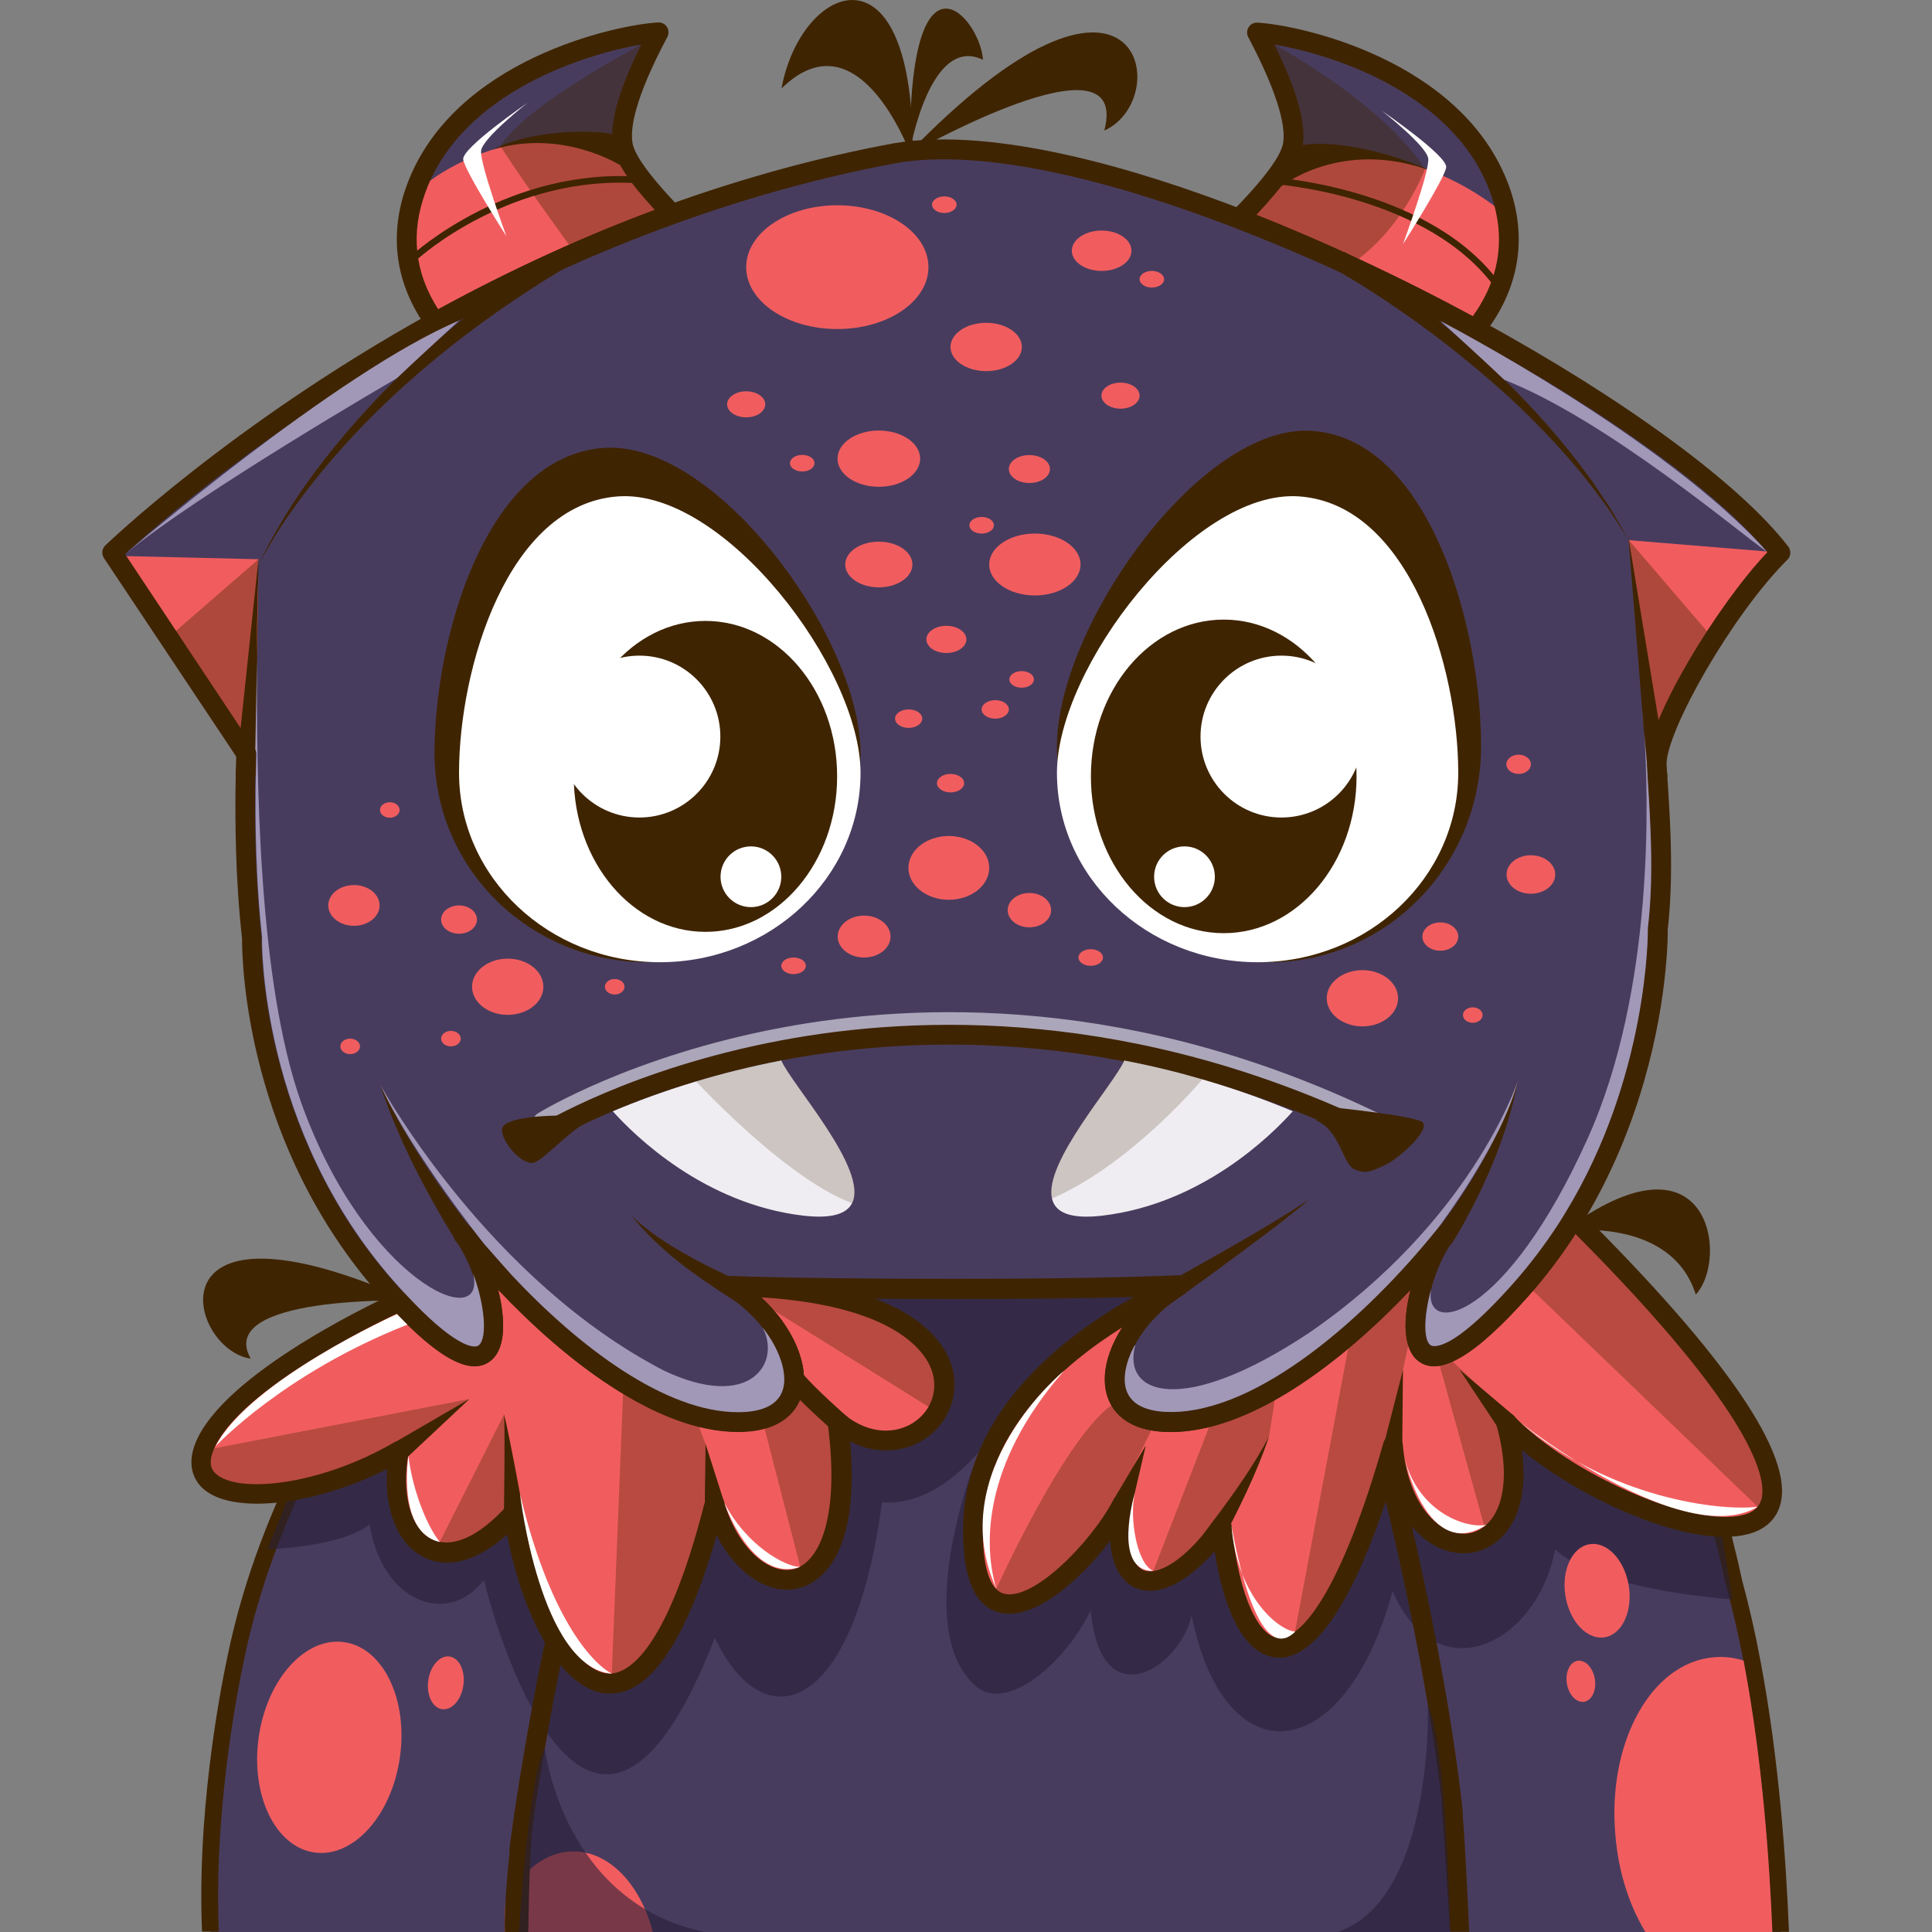 <?xml version="1.0" encoding="utf-8"?>
<!-- Generator: Adobe Illustrator 26.1.0, SVG Export Plug-In . SVG Version: 6.00 Build 0)  -->
<svg version="1.1" id="Слой_1" xmlns="http://www.w3.org/2000/svg" xmlns:xlink="http://www.w3.org/1999/xlink" x="0px" y="0px"
	 viewBox="0 0 1024 1024" style="enable-background:new 0 0 1024 1024;" xml:space="preserve">
<rect x="0" y="0" width="1024" height="1024" fill="#808080" stroke="none"/>
<style type="text/css">
	.st0{fill:#483C5E;}
	.st1{fill:#F15D5F;}
	.st2{fill:#3F2401;}
	.st3{fill:#FFFFFF;}
	.st4{fill:#ABA6BA;}
	.st5{opacity:0.59;fill:#272038;}
	.st6{fill:#360038;}
	.st7{fill:#F0EDF2;}
	.st8{opacity:0.2;fill:#3F2401;}
	.st9{opacity:0.32;fill:#3F2401;}
	.st10{fill:#A198B7;}
	.st11{opacity:0.37;fill:#3F2401;}
</style>
<g>
	<g>
		<path class="st0" d="M880.5,458.9c0,11.2-0.5,22.5-1.8,33.6c0,0,1.1,78.4-44.6,153.2c-1.3,2.2-2.7,4.3-4.1,6.5
			c-6.9,10.6-14.7,21-23.6,31.1c-73.7,83.3-60.7-1.8-40.3-28.8c-8.7,10.8-18.3,21.6-28.4,31.9c-36.5,37.2-80.2,67.4-117.2,67.4
			c-21.8,0-30.4-10.6-29.7-24.2c0.9-15.8,14.1-35.6,33.6-47.6c0.1,0,0.1,0,0.1,0c0.2-0.1,0.5-0.3,0.7-0.5c-0.1,0-0.2,0-0.3,0
			c-29.4,1.3-74.6,1.9-120.2,1.9c-39.7,0-79.7-0.4-109.4-1.2c-0.1,0-0.2,0-0.3,0c-2.7-0.1-5.3-0.1-7.8-0.2
			c36.3,22.5,51.2,71.9,4,71.9c-47.2,0-105.2-49.1-145.5-99.3c19.8,26.2,32.7,107.2-34.1,35.7c-2-2.1-4.1-4.4-6.2-6.9
			C131.7,600,133.6,497.1,133.6,497c-5.3-47.8-3-97.5-3-97.5l-71-106.6c0,0,64.5-63,171.1-122c37.1-20.6,79.3-40.6,125.7-57.4
			c37.1-13.4,76.8-24.7,118.6-32.4c45.3-7.5,112.1,8,181.7,34.8c42.2,16.2,85.4,36.6,125.5,58.5c73.3,40,135.8,85,161.6,118.5
			c-28.7,28.7-65.6,91.5-65.6,112.1C879.2,422.5,880.5,440.7,880.5,458.9z"/>
		<polygon class="st1" points="60.7,294.6 137,296.4 130.6,399.5 		"/>
		<path class="st1" d="M356.3,113.5c-46.4,16.8-88.6,36.8-125.7,57.4c-12.1-16.8-20.5-39.9-10.9-68.4c0,0,0,0,0,0
			c0.3-0.9,0.6-1.8,0.9-2.7c23.9-64.5,110.3-81.6,128.4-82.6c-11.5,21.7-20.7,43.7-19.3,57.9c0.1,0.7,0.2,1.4,0.3,2.1
			C332,87,345.2,102.1,356.3,113.5z"/>
		<path class="st1" d="M782.1,174.4c-40-21.9-83.2-42.2-125.5-58.5c9.3-9.5,21.1-22.2,26.2-32.3c0,0,0,0,0,0c1.2-2.3,2-4.5,2.3-6.4
			c2.7-13.9-6.9-37.2-18.9-59.9c18.1,1,104.5,18.1,128.4,82.6c1.9,5,3.2,9.9,4,14.6l0,0C803,139.4,793.7,159.7,782.1,174.4z"/>
		<path class="st1" d="M943.7,292.9l-80.4-6.6l14.2,116.1C877.5,402.4,899.1,332.7,943.7,292.9z"/>
		<path class="st0" d="M798.7,114.4c-54.6-45.6-114.3-31.2-115.8-30.8c1.2-2.3,2-4.5,2.3-6.4c2.7-13.9-6.9-37.2-18.9-59.9
			c18.1,1,104.5,18.1,128.4,82.6C796.5,104.8,797.9,109.7,798.7,114.4z"/>
		<path class="st0" d="M329.8,75.1c-0.9,0.3-1.9,0.6-2.8,0.8c-67.4-12.6-106.3,25.6-107.3,26.6c0.3-0.9,0.6-1.8,0.9-2.7
			c23.9-64.5,110.3-81.6,128.4-82.6C337.6,38.9,328.4,61,329.8,75.1z"/>
		<path class="st2" d="M230.6,176.1c-1.6,0-3.2-0.8-4.3-2.2c-16.8-23.3-20.4-49.5-10.6-76c24.7-66.6,111.2-84.8,133.1-86
			c1.9-0.1,3.7,0.8,4.7,2.4c1,1.6,1.1,3.6,0.2,5.3c-17.8,33.5-19.8,49.2-18.4,56.5c0.9,4.6,5.9,14.1,24.8,33.7
			c1.2,1.3,1.7,3.1,1.3,4.8c-0.4,1.7-1.7,3.1-3.3,3.7c-41.9,15.2-84,34.3-125,57C232.3,175.9,231.4,176.1,230.6,176.1z M339.9,23.6
			c-28.6,4.8-94.6,24.7-114.3,78c-8.1,21.9-5.9,42.8,6.7,62.4c37.7-20.6,76.2-38.3,114.8-52.7c-13.5-14.6-20.6-25.3-22.1-33.2
			C322.7,66.3,327.6,48.4,339.9,23.6z"/>
		<path class="st2" d="M782.1,179.6c-0.9,0-1.7-0.2-2.5-0.6c-41.1-22.4-84.2-42.6-124.8-58.2c-1.6-0.6-2.9-2.1-3.2-3.8
			c-0.4-1.7,0.1-3.5,1.4-4.8C673.7,91.1,679.1,81,680,76.2c1.4-7.3-0.7-23-18.4-56.5c-0.9-1.7-0.8-3.7,0.2-5.3
			c1-1.6,2.8-2.5,4.7-2.4c21.8,1.2,108.3,19.4,133.1,86c10.3,27.9,5.7,55.4-13.4,79.6C785.2,178.9,783.7,179.6,782.1,179.6z
			 M665.9,113.9c37.5,14.8,76.9,33.3,114.7,53.7c14.7-20.5,17.7-42.7,9.1-66C770,48.3,704,28.4,675.4,23.6
			c12.3,24.8,17.2,42.7,14.9,54.5C688.8,86.5,680.9,97.9,665.9,113.9z"/>
		<path class="st2" d="M456.1,399.2c0,61.2-50.6,110.8-112.9,110.8s-112.9-49.6-112.9-110.8s27.3-157.1,89.5-161.8
			C379.4,233,456.1,338,456.1,399.2z"/>
		<path class="st3" d="M456.1,409.6c0,55.4-47.6,100.4-106.4,100.4S243.3,465,243.3,409.6s25.7-142.3,84.3-146.5
			C383.8,259.1,456.1,354.2,456.1,409.6z"/>
		<path class="st4" d="M732.9,596.8c-0.9,1.9-2.8,3-4.7,3c-0.8,0-1.5-0.2-2.3-0.5c-126.5-60.9-238-57.7-309.3-44.4
			c-0.9,0.2-1.7,0.3-2.6,0.5c-37.5,7.3-68,17.9-89.3,26.9c-21.7,9.2-33.8,16.6-34.1,16.7c-2.5,1.5-5.7,0.8-7.2-1.7
			c-1.5-2.5-0.8-5.7,1.7-7.2c2-1.2,49.9-30.5,129-45.4c72.9-13.7,187-17.1,316.2,45.2C733.1,591,734.2,594.2,732.9,596.8z"/>
		<path class="st2" d="M732.9,603.5c-0.9,1.9-2.8,3-4.7,3c-0.8,0-1.5-0.2-2.3-0.5c-126.5-60.9-238-57.7-309.3-44.4
			c-0.9,0.2-1.7,0.3-2.6,0.5c-37.5,7.3-68,17.9-89.3,26.9c-21.7,9.2-33.8,16.6-34.1,16.7c-2.5,1.5-5.7,0.8-7.2-1.7
			c-1.5-2.5-0.8-5.7,1.7-7.2c2-1.2,49.9-30.5,129-45.4c72.9-13.7,187-17.1,316.2,45.2C733.1,597.8,734.2,600.9,732.9,603.5z"/>
		<path class="st0" d="M943.8,1024c-1.5-38.4-5.4-91.6-14.9-142.1c-2.8-14.6-6-29.1-9.8-42.8c-11.3-53.2-35.9-131-89.1-186.9
			c-6.9,10.6-14.7,21-23.6,31.1c-73.7,83.3-60.7-1.8-40.3-28.8c-40.3,50.1-98.3,99.3-145.5,99.3c-47.2,0-32.3-49.4,4-71.9
			c0.2-0.1,0.5-0.3,0.7-0.5c-29.4,1.3-74.8,1.9-120.5,1.9c-43.5,0-87.2-0.5-117.5-1.4c36.3,22.5,51.2,71.9,4,71.9
			c-47.2,0-105.2-49.2-145.5-99.3c19.8,26.2,32.7,107.1-34.1,35.6c-17.5,27.4-68.3,99.3-86.6,188.6c0,0-13.9,60.6-13.9,126.4
			c0,6.3,0.2,12.6,0.5,19H943.8z"/>
		<path class="st2" d="M116,1024c-0.3-6.2-0.4-12.5-0.4-19c0-64.4,13.7-124.8,13.8-125.5c16.5-80.4,59.7-146.7,80.5-178.6
			c0.8-1.3,1.7-2.5,2.4-3.7c22.7,23.4,38.4,31,47.7,23.1c8-6.8,7.2-23.6,2.6-39.6c37.8,40.7,86.6,77.4,128.6,77.4
			c24,0,31.1-12,33.1-19.2c4.5-15.7-5.4-36.8-23.1-52.3c28.6,0.7,66.1,1,103.6,1c42.6,0,79.5-0.5,106.2-1.3
			c-18,15.5-28,36.9-23.5,52.6c2,7.2,9,19.2,33.1,19.2c41.9,0,90.8-36.7,128.6-77.4c-4.6,16.1-5.5,33,2.7,39.7
			c10.7,8.8,29.6-2.5,57.8-34.3c7.4-8.4,14.4-17.4,20.8-26.9c49.3,54.2,72.9,127.8,84.2,180.6l0.1,0.3c3.3,12.2,6.5,25.6,9.2,39.9
			c0.2,0.9,0.4,1.7,0.5,2.6c9.5,50.6,13.3,104,14.8,141.3h8.9c-1.5-37.6-5.3-91.7-15-143c-2.9-15.5-6.2-30-9.8-43.1
			c-11.8-55.3-36.9-132.9-90.2-188.9l-3.9-4.1l-3.1,4.7c-7,10.8-14.8,21.1-23.2,30.5c-35.2,39.8-44.6,34.1-45.5,33.3
			c-7.4-6.1-0.1-40.4,12.1-56.5l-7-5.5c-38,47.2-95.2,97.6-142.1,97.6c-9.6,0-21.6-2.2-24.6-12.8c-4.1-14.7,10-38,30.8-50.9
			c0.2-0.1,0.5-0.3,0.9-0.5l13.9-8.9l-16.5,0.8c-26.8,1.2-69.5,1.9-120.3,1.9c-43.9,0-87.8-0.5-117.4-1.4l-16.5-0.5l14.1,8.7
			c20.9,12.9,35.1,36.3,30.9,50.9c-3,10.6-15,12.8-24.6,12.8c-46.9,0-104.1-50.4-142-97.6l-7,5.5c12.1,16,19.5,50.3,12.1,56.5
			c-3.8,3.2-16.4-1.8-39.4-26.5l-3.9-4.2l-3.1,4.8c-1.6,2.5-3.4,5.3-5.5,8.4c-21.1,32.3-64.9,99.6-81.7,181.5
			c-0.1,0.6-14,61.9-14,127.4c0,6.4,0.1,12.8,0.4,19H116z"/>
		<path class="st5" d="M141.7,821.1c0,0,38.5-0.8,54.2-13.1c6.3,40.6,41,54.7,60.6,29.5c12.4,50.2,61.8,186,122.4,30.6
			c25.6,54.4,73.4,41.8,88.6-71.9c30.4,3,55-31.2,55-31.2s54.4-64.4,97.9-80.3c-31.2-3.6-142-8.2-179.5-2.8
			c45.4,18.5,66.2,32.3,55.8,66.5c-8.2,30.6-52.7,5.2-52.7,5.2s11,67.8-18.3,82.8c-28.5,14.3-47-39.2-47-39.2s-19.5,87.7-54.6,93.8
			c-30.2,7.2-51.9-83.6-51.9-88.8c-14.7,19.4-42.3,25.7-58,7.7c-8.4-14-3.3-36.6-3.3-36.6l-57.2,18.3L141.7,821.1z"/>
		<path class="st5" d="M515.7,777.8c0,0-31.7,83.6,0,114.5c17.3,18,50.3-12.8,62.4-38.9c5,56.9,46.5,31.8,53.5,3
			c17.4,86.4,81.1,80.7,106.5-13.1c23.2,54.1,76.4,28.9,86.2-22.2c22.4,22.2,94,26.6,94,26.6l-6.2-37.8c0,0-53.4-2.9-109.7-56.3
			c3.8,41.4-9.8,112.2-65.6,29.8c-18.5,53.4-66.9,158.8-89.3,25.7c-20.7,28.2-56.9,47.1-54.2-5.9c-32,41-57.9,66-76.3,25.1
			C510.5,808.2,515.7,777.8,515.7,777.8z"/>
		<ellipse class="st2" cx="373.9" cy="411.5" rx="69.8" ry="82.4"/>
		<path class="st2" d="M560.2,395.5c0,63.2,50.3,114.5,112.4,114.5S785,458.7,785,395.5s-27.2-162.3-89.1-167.1
			C636.5,223.8,560.2,332.3,560.2,395.5z"/>
		<path class="st3" d="M560.2,409.6c0,55.4,47.6,100.4,106.4,100.4S772.9,465,772.9,409.6s-25.7-142.3-84.3-146.5
			C632.4,259.1,560.2,354.2,560.2,409.6z"/>
		<ellipse class="st2" cx="648.6" cy="411.5" rx="70.4" ry="83.1"/>
		<path class="st1" d="M444,753.7c14.1,107.1-49.2,99.8-65.3,43.5c-42.2,166.7-96.4,78.3-106.4,5c-38.2,42.2-69.3,14.1-60.6-33.1
			c-53.6,31.1-120.1,31.1-102-5c18.1-36.1,102-74,102-74c66.8,71.5,53.9-9.5,34.1-35.7c40.3,50.1,98.3,99.3,145.5,99.3
			c47.2,0,32.3-49.4-4-71.9c2.5,0.1,5.1,0.1,7.8,0.2c0.1,0,0.2,0,0.3,0C558.5,688.4,496.3,796.5,444,753.7z"/>
		<path class="st6" d="M395.1,682c-2.7-0.1-5.3-0.1-7.8-0.2C389.9,681.9,392.5,681.9,395.1,682z"/>
		<path class="st1" d="M798.2,753.7c22.7,79.8-53.6,87.3-59.9,12.3c-41.8,146.6-82.6,124.9-90.8,43.2
			c-30.9,42.7-60.8,37.2-52.7-11.8c-17.3,32.7-80.8,94.4-79,10.9c1.8-82.2,105.5-125.1,108.7-126.4c-36.3,22.5-51.1,71.9-3.9,71.9
			c47.2,0,105.2-49.1,145.5-99.3c-20.4,27-33.4,112.1,40.3,28.8c8.9-10.1,16.7-20.5,23.6-31.1c1.4-2.2,2.8-4.3,4.1-6.5
			C1061.5,871.7,859,817.4,798.2,753.7z"/>
		<path class="st2" d="M323.4,897.6c-0.5,0-0.9,0-1.4,0c-25.4-1.4-45.5-42.8-53.2-84.3c-15.6,14-31.3,18.5-44.1,12.1
			c-13.8-6.8-21-24.6-19.5-46.8c-38.6,19.5-82.7,24.5-97.9,10.1c-4-3.8-9.6-12.3-2.3-27c18.7-37.4,101.1-74.9,104.6-76.5
			c2-0.9,4.5-0.4,6,1.2c24.2,26,35.5,28.9,38.3,26.5c6.6-5.5,0.6-38.4-12.2-55.4c-1.7-2.3-1.3-5.5,1-7.3c2.3-1.8,5.5-1.4,7.3,0.8
			c37.8,47.1,94.8,97.3,141.4,97.3c9.3,0,20.9-2.1,23.8-12.2c3.6-12.8-7.8-35.9-30.5-50c-2-1.2-2.9-3.7-2.3-6
			c0.7-2.3,2.8-3.8,5.2-3.7l7.8,0.2c0.1,0,0.2,0,0.3,0c0,0,0,0,0,0c87.3,3.4,105.3,34.9,109,48.3c4,14.3-2,29.6-14.7,37.9
			c-9.5,6.2-24.1,9-39.4,1.2c5.8,65.5-19.7,76.3-28.1,78c-15.8,3.3-32.5-8.4-42.7-28.2C363.8,869.5,344.9,897.6,323.4,897.6z
			 M272.3,797c0.5,0,1,0.1,1.5,0.2c1.9,0.6,3.4,2.3,3.6,4.3c5.5,40.4,25,84.4,45.1,85.5c8.3,0.5,29.9-7.5,51.1-91.1
			c0.6-2.3,2.6-3.9,5-4c2.3-0.1,4.5,1.5,5.1,3.8c7.4,25.8,24.3,38.6,36.4,36.1c12.9-2.7,25.5-24.6,18.6-77.5
			c-0.3-2.1,0.8-4.2,2.6-5.3c1.9-1,4.2-0.8,5.9,0.5c14.3,11.7,28.4,10,36.8,4.6c9.1-5.9,13.1-16.2,10.3-26.3
			c-2.3-8.4-15.7-35.4-90.8-40.2c16.8,15.5,25.9,36.1,21.5,51.4c-2.1,7.4-9.3,19.8-33.9,19.8c-41.4,0-89.5-35.5-127.1-75.4
			c3.9,15.4,4.2,30.9-3.6,37.5c-9.9,8.3-26.3,0.3-50.1-24.6c-15.7,7.4-81.1,39.9-96.1,70c-5,9.9-1.2,13.5,0.1,14.7
			c11.7,11,55.6,6.2,94.6-16.5c1.8-1,4-0.9,5.6,0.2c1.7,1.2,2.5,3.2,2.1,5.2c-4,21.8,1,40.2,12.4,45.9c10.4,5.1,24.6-1.2,39.2-17.2
			C269.4,797.6,270.8,797,272.3,797z"/>
		<path class="st2" d="M678,878.6c-0.6,0-1.1,0-1.7-0.1c-15.6-1.4-27.2-21.7-32.5-56.4c-15,17.1-30.2,24.4-41.7,19.6
			c-8.1-3.4-12.8-12.2-13.7-25c-15.7,20.6-40.5,42.7-58.8,38c-13.2-3.4-19.7-19.1-19.1-46.6c1.9-85.8,107.5-129.4,112-131.2
			c2.5-1,5.4,0.1,6.6,2.5c1.2,2.4,0.4,5.4-1.9,6.8c-22.7,14.1-34.1,37.2-30.5,50c2.9,10.1,14.5,12.2,23.8,12.2
			c46.6,0,103.6-50.3,141.4-97.3c1.8-2.2,5.1-2.6,7.3-0.8c2.3,1.8,2.7,5,1,7.3c-12.6,16.6-18.7,50.1-12.2,55.4
			c0.4,0.3,9.1,6.7,44.4-33.2c8.4-9.4,16.1-19.7,23.1-30.4c1.4-2.1,2.7-4.3,4-6.4c0.8-1.4,2.3-2.3,3.8-2.5c1.6-0.2,3.2,0.4,4.3,1.5
			c77.5,77,113.2,129.3,106,155.4c-1.5,5.6-5.8,12.9-17.4,15.8c-29.5,7.5-85.9-17-119.6-44.6c2.9,20.8-1.2,37.6-11.9,47.3
			c-8.2,7.5-19.5,9.4-30.2,5.2c-12.5-4.9-22.1-16.9-27.4-33.4C722.7,833.2,702.1,878.6,678,878.6z M647.5,803.9
			c0.5,0,0.9,0.1,1.4,0.2c2.1,0.6,3.6,2.4,3.9,4.5c4,39.9,15.2,58.6,24.5,59.5c12.5,1.1,33.8-25.5,56-103.6c0.7-2.4,3-4,5.5-3.8
			c2.5,0.2,4.5,2.3,4.7,4.8c2.3,27.5,14.4,41.7,24.9,45.9c7,2.8,14,1.6,19.3-3.2c10.2-9.2,12.2-29.1,5.4-53.1
			c-0.7-2.3,0.3-4.8,2.4-6c2.1-1.2,4.7-0.8,6.4,0.9c30.1,31.5,95,59.7,121.8,53c7.3-1.8,9.1-5.7,9.9-8.4
			c2.7-9.9-1.7-43.3-98.6-140.6c-0.2,0.3-0.4,0.7-0.6,1c-7.3,11.2-15.4,21.9-24.1,31.7c-28.5,32.2-47.8,43.5-58.9,34.4
			c-7.9-6.5-7.7-22.1-3.8-37.5C710,723.4,662,759,620.6,759c-24.6,0-31.8-12.4-33.9-19.8c-3-10.6,0.4-23.6,8.2-35.7
			c-30.7,19.2-72.8,54.6-73.9,105c-0.5,21.4,3.5,34.2,11.2,36.2c15.4,4,46.1-27.2,57.9-49.7c1.2-2.3,3.9-3.3,6.3-2.5
			c2.4,0.8,3.9,3.3,3.5,5.8c-3.6,21.6,0.8,31.6,6.2,33.9c7,2.9,21.2-4,37.1-26C644.2,804.7,645.8,803.9,647.5,803.9z"/>
		<path class="st2" d="M947.8,289.7c-25.5-33.2-86.5-78-163.2-119.9c-41.5-22.7-85.1-43-126.1-58.8c-54.5-21-130.7-44.1-184.5-35.1
			c-39.6,7.3-79.8,18.3-119.5,32.6c-42.5,15.3-85,34.8-126.5,57.7C122.1,225,56.5,288.5,55.8,289.1c-1.8,1.8-2.1,4.6-0.7,6.7
			L125.2,401c-0.2,5.8-0.8,25.3-0.1,49.5c0.4,14.7,1.4,31,3.2,47.1h0c-0.1,13.6,2.6,109.5,73.1,189.1c2.2,2.4,4.3,4.8,6.3,7
			c25.2,27,42.5,36,52.7,27.3c2.5-2.1,4.2-5.2,5.2-8.9c2-7.7,1-18.2-1.6-28.5c18.1,19.1,38.5,37.3,59.4,50.9
			c22.8,14.9,46.1,24.5,67.7,24.5c24.6,0,31.8-12.4,33.9-19.8c0.6-2.2,1-4.6,1.1-7c0.5-14.3-8.3-31.4-22.8-44.7
			c28.3,0.6,64.7,1,101.4,1c41.3,0,77.4-0.4,104-1.3c-17.1,15.6-26.5,36.4-22.1,52c2.1,7.4,9.3,19.8,33.9,19.8
			c41.4,0,89.4-35.5,127.1-75.4c-2.8,11.2-3.7,22.4-1,30.2c1,3,2.6,5.5,4.8,7.3c11.1,9.1,30.4-2.2,58.9-34.4
			c8.7-9.8,16.8-20.5,24.1-31.7c1.4-2.2,2.8-4.4,4.2-6.6c31.6-51.8,41.2-104.7,44.1-133.6c1.2-12.1,1.3-20,1.2-22
			c1.2-10.5,1.8-21.6,1.8-33.9c0-16.5-1-32.9-2.1-48.8l-0.3-5.3c0.2-17.7,34.4-78.6,64.1-108.2C949.3,294.7,949.4,291.8,947.8,289.7
			z M872.8,404.2c0,0.2,0,0.5,0,0.7c0,0.1,0,0.2,0,0.3l0.3,5.5c1,15.7,2,32,2,48.2c0,12-0.6,22.8-1.8,33c0,0.2,0,0.5,0,0.7
			c0,0.8,0.6,77.8-43.8,150.3c-1.3,2.1-2.6,4.3-4,6.4c-7,10.7-14.8,21-23.1,30.4c-35.3,39.9-44,33.5-44.4,33.2
			c-3.8-3.1-3.3-16,0.4-29.4c2.5-9.4,6.6-19.2,11.8-26c1.7-2.3,1.3-5.5-0.9-7.3c-2.2-1.7-5.4-1.4-7.2,0.7c-0.1,0.1-0.1,0.1-0.1,0.1
			c-37.8,47.1-94.9,97.3-141.4,97.3c-9.3,0-20.9-2.1-23.8-12.2c-1.7-6-0.1-14.3,4.4-22.8c5.1-9.6,13.9-19.6,25.9-27.1
			c0.1,0,0.1-0.1,0.2-0.1c0.3-0.2,0.6-0.4,0.9-0.6c1.9-1.3,2.7-3.7,2-5.9c-0.7-2.2-2.7-3.7-5.1-3.7c-0.1,0-0.3,0-0.4,0
			c-26.9,1.2-69.5,1.9-120,1.9c-40.2,0-79.9-0.4-109.2-1.2h-0.1c-0.1,0-0.2,0-0.3,0l-7.8-0.2c-2.4-0.1-4.5,1.5-5.2,3.7
			c-0.7,2.3,0.2,4.7,2.3,6c8,4.9,14.6,11,19.6,17.4c9.3,11.7,13.3,24.4,10.9,32.7c-2.9,10.1-14.5,12.2-23.8,12.2
			c-38.5,0-84.2-34.4-120.2-72.9c-4.8-5.1-9.5-10.3-13.9-15.5l-0.1-0.1c0,0,0-0.1-0.1-0.1c-2.5-2.9-4.9-5.8-7.2-8.7
			c-1.8-2.2-5.1-2.6-7.3-0.9c-2.3,1.8-2.7,5-1,7.3c3.7,4.8,6.7,10.9,9.1,17.4c0,0,0,0,0,0.1c6,16.1,7.8,34,3.1,38
			c-2.8,2.4-14.1-0.5-38.3-26.5c-2-2.1-4-4.4-6.1-6.7c-71.7-80.9-70.6-180.8-70.5-182.6c0-0.2,0-0.5,0-0.7c-5.2-46.8-3-96.2-3-96.7
			c0-0.9-0.2-1.8-0.6-2.6c-0.1-0.2-0.2-0.4-0.3-0.5L66.3,293.7c14.2-13.1,75.2-67.4,166.8-118.2c41-22.7,83-41.9,125-57
			c39.2-14.2,78.8-25,117.7-32.2c40.7-6.8,102.6,5.2,179,34.6c40.6,15.6,83.8,35.7,124.8,58.2c72.8,39.7,130.9,81.8,157.1,113.6
			C909.5,321.5,873.6,381.1,872.8,404.2z"/>
		<path class="st2" d="M241.5,657.5c-16.1-26.2-30.4-53.6-40.1-82.7c6.4,13.8,13.9,27,22.2,39.8c8.2,12.6,17.1,25.1,26.4,36.9
			C254.4,657.2,245.6,663.6,241.5,657.5L241.5,657.5z"/>
		<path class="st2" d="M388.8,689.1c-19.7-12.6-39.5-26.3-54.1-44.8c8.3,8.1,18.1,14.4,28.1,20.1c9.9,5.7,20.4,10.8,30.8,15.3
			C400.4,682.9,395.4,692.7,388.8,689.1L388.8,689.1z"/>
		<path class="st2" d="M615.2,681.9c26.5-15,53.3-29.4,78.7-46.2c-11.6,10-23.9,19-36.1,28.1c-12.3,9.1-24.6,18.1-37,26.9
			c-2.4,1.7-5.6,1.1-7.3-1.2C611.6,687.1,612.4,683.4,615.2,681.9L615.2,681.9z"/>
		<path class="st2" d="M761.1,652.7c18.5-24,34.2-50.9,43.4-79.9c-1.5,7.5-3.3,15.1-5.6,22.5c-4.6,14.8-10.7,29.2-17.7,43
			c-3.6,7-7.2,13.7-11.5,20.5c-1.5,2.5-4.8,3.2-7.2,1.7C759.7,658.9,759.1,655.2,761.1,652.7L761.1,652.7z"/>
		<path class="st2" d="M125,409.8l12-113.5l-1.5,114.1C135.1,417.7,124.5,417.1,125,409.8L125,409.8z"/>
		<path class="st2" d="M883.6,409.8c0-0.1,0-0.3-0.1-0.1c-0.1,0.4,0,0.7-0.2,1.1c-1,4.1-6.8,5.4-9.4,1.5c-1-1.7-0.7-1.9-0.9-3.5
			c-0.1-1.2-0.4-4.6-0.5-5.9c-2.6-32.2-6.8-85.4-9.4-118.1c3.4,20.9,12.1,73.4,15.4,93.5c1.2,7.2,3.3,20.2,4.5,27.3
			c0.1,0.5,0.4,2.2,0.4,2.7c0-0.1-0.1-0.4-0.1-0.5c-1.8-5.4-9.6-4.4-10.1,1c-0.1,1.1,0,1.6,0.1,2.5
			C874,418.9,885.1,417.3,883.6,409.8L883.6,409.8z"/>
		<path class="st2" d="M208.5,764.9l40.3-23.4l-34,31.9C208.9,778.4,202,769.1,208.5,764.9L208.5,764.9z"/>
		<path class="st2" d="M267.1,802.7c0.1-15.6,0.6-37.7,0.1-53.1c3.5,15,7.4,36.9,10.3,52.2C278.6,809.4,267.2,810.4,267.1,802.7
			L267.1,802.7z"/>
		<path class="st2" d="M373.5,798l0.4-32.9l10,31.4C385.9,804.4,373.9,806.2,373.5,798L373.5,798z"/>
		<path class="st2" d="M446.1,760.6c-1.2,0-2.5-0.4-3.5-1.3c-0.8-0.7-18.8-16.5-25-24.3c-1.8-2.3-1.4-5.6,0.8-7.4
			c2.3-1.8,5.6-1.4,7.4,0.8c5.6,7,23.5,22.8,23.7,22.9c2.2,1.9,2.4,5.2,0.5,7.4C449,760,447.6,760.6,446.1,760.6z"/>
		<path class="st2" d="M589.9,795.4l17.4-29.3l-7.7,33.2c-0.7,2.9-3.5,4.6-6.4,4C589.8,802.6,588.1,798.4,589.9,795.4L589.9,795.4z"
			/>
		<path class="st2" d="M638.2,812.6c12.4-16.4,24.8-33,34.4-51.2c-6.6,19.8-16.1,38.4-25.6,56.9
			C643.2,824.8,633.8,818.8,638.2,812.6L638.2,812.6z"/>
		<path class="st2" d="M732.8,768.2l10.8-42.1l-0.4,43.4C742.8,777.4,731.2,775.9,732.8,768.2L732.8,768.2z"/>
		<path class="st2" d="M794.3,757.2l-20.6-31.1l28.5,24.1C808,755.7,799.1,763.6,794.3,757.2L794.3,757.2z"/>
		<path class="st2" d="M298.7,874.5c-0.2,0.7-12.5,59.5-18.7,110.4c-3.4-1.3-6.7-2.6-10.1-4c6.4-50.7,18.3-107.9,18.5-108.5
			c0.6-2.8,3.4-4.6,6.2-4.1C297.5,868.9,299.3,871.7,298.7,874.5z"/>
		<path class="st2" d="M775.4,961.8c-3.3,1.7-6.7,3.3-10,4.9c-7-75.6-32.1-175.8-32.4-176.8c-0.7-2.8,1-5.7,3.8-6.4
			c2.8-0.7,5.6,1,6.4,3.8C743.4,788.4,767.8,885.8,775.4,961.8z"/>
		<circle class="st3" cx="338.9" cy="390.4" r="42.9"/>
		<circle class="st3" cx="679.2" cy="390.4" r="42.9"/>
		<circle class="st3" cx="627.8" cy="464.7" r="16.1"/>
		<circle class="st3" cx="398" cy="464.7" r="16.1"/>
		<ellipse class="st1" cx="269.1" cy="523" rx="18.9" ry="14.9"/>
		<ellipse class="st1" cx="722.1" cy="529.1" rx="18.9" ry="14.9"/>
		<ellipse class="st1" cx="811.4" cy="463.5" rx="12.9" ry="10.2"/>
		<ellipse class="st1" cx="804.9" cy="405.1" rx="6.5" ry="5.1"/>
		<ellipse class="st1" cx="458" cy="496.4" rx="14" ry="11.1"/>
		<ellipse class="st1" cx="502.9" cy="460" rx="21.4" ry="16.9"/>
		<ellipse class="st1" cx="545.6" cy="482.4" rx="11.5" ry="9.1"/>
		<ellipse class="st1" cx="243.3" cy="487.4" rx="9.5" ry="7.5"/>
		<ellipse class="st1" cx="763.4" cy="496.4" rx="9.5" ry="7.5"/>
		<ellipse class="st1" cx="187.6" cy="479.9" rx="13.6" ry="10.8"/>
		<ellipse class="st1" cx="206.6" cy="429.3" rx="5.2" ry="4.1"/>
		<ellipse class="st1" cx="325.8" cy="523" rx="5.2" ry="4.1"/>
		<ellipse class="st1" cx="239" cy="550.5" rx="5.2" ry="4.1"/>
		<ellipse class="st1" cx="780.6" cy="538" rx="5.2" ry="4.1"/>
		<ellipse class="st1" cx="185.6" cy="554.6" rx="5.2" ry="4.1"/>
		<path class="st7" d="M451.6,637.7c-2.8,5.6-10.6,8.4-26,6.6c-52.2-6.2-88.9-42-100.8-55.3c11.9-5,26.7-10.6,44.1-15.8
			c13.6-4.1,28.7-7.9,45.2-11.1C419.4,574.6,460.5,620,451.6,637.7z"/>
		<path class="st7" d="M685.2,589c-11.9,13.3-48.5,49.1-100.8,55.3c-17.5,2.1-25.2-1.9-26.8-9c-4.6-19.1,33.3-61.2,38.3-73.2
			c15,2.9,28.8,6.3,41.4,10C656.3,577.6,672.4,583.6,685.2,589z"/>
		<path class="st2" d="M295,591.3c0,0-29.5,0.1-29,7.7c0.5,7.6,12.1,20,17.9,16.9c5.8-3,19.1-17.1,26-20.3
			C316.9,592.5,295,591.3,295,591.3z"/>
		<path class="st2" d="M704.3,586.7c0,0,43.4,4.4,49.2,7.8c5.8,3.4-11.5,19.1-19,22.8c-7.5,3.7-11,5.1-16.9,2.3
			c-5.9-2.8-7.6-20.7-20-25.7C702.2,588.4,704.3,586.7,704.3,586.7z"/>
		<ellipse class="st1" cx="443.8" cy="141.6" rx="48.3" ry="32.8"/>
		<ellipse class="st1" cx="522.7" cy="183.9" rx="18.9" ry="12.8"/>
		<ellipse class="st1" cx="500.5" cy="108.5" rx="6.5" ry="4.4"/>
		<ellipse class="st1" cx="610.5" cy="148" rx="6.5" ry="4.4"/>
		<ellipse class="st1" cx="425.2" cy="245.5" rx="6.5" ry="4.4"/>
		<ellipse class="st1" cx="520.3" cy="278.4" rx="6.5" ry="4.4"/>
		<ellipse class="st1" cx="541.5" cy="360.1" rx="6.5" ry="4.4"/>
		<ellipse class="st1" cx="578.1" cy="507.5" rx="6.5" ry="4.4"/>
		<ellipse class="st1" cx="420.6" cy="511.9" rx="6.5" ry="4.4"/>
		<ellipse class="st1" cx="583.9" cy="132.9" rx="15.8" ry="10.7"/>
		<ellipse class="st1" cx="593.9" cy="209.7" rx="10.1" ry="6.9"/>
		<ellipse class="st1" cx="395.5" cy="214.3" rx="10.1" ry="6.9"/>
		<ellipse class="st1" cx="465.8" cy="243.1" rx="21.9" ry="14.9"/>
		<ellipse class="st1" cx="545.6" cy="248.6" rx="10.9" ry="7.4"/>
		<ellipse class="st1" cx="548.5" cy="299.2" rx="24.2" ry="16.4"/>
		<ellipse transform="matrix(0.987 -0.159 0.159 0.987 -123.303 145.324)" class="st1" cx="846.7" cy="843.4" rx="17" ry="25"/>
		
			<ellipse transform="matrix(0.987 -0.159 0.159 0.987 -131.044 144.564)" class="st1" cx="838.1" cy="891.4" rx="7.5" ry="11"/>
		<ellipse class="st1" cx="465.8" cy="299.2" rx="17.8" ry="12.1"/>
		<ellipse class="st1" cx="501.6" cy="338.9" rx="10.6" ry="7.2"/>
		<ellipse class="st1" cx="527.5" cy="376" rx="7.2" ry="4.9"/>
		<ellipse class="st1" cx="481.6" cy="380.9" rx="7.2" ry="4.9"/>
		<ellipse class="st1" cx="503.8" cy="415.1" rx="7.2" ry="4.9"/>
		
			<ellipse transform="matrix(0.14 -0.99 0.99 0.14 -680.191 1001.159)" class="st1" cx="236.5" cy="892.3" rx="14.1" ry="9.4"/>
		
			<ellipse transform="matrix(0.14 -0.99 0.99 0.14 -767.158 969.358)" class="st1" cx="174.7" cy="926.5" rx="56.3" ry="37.8"/>
		<path class="st1" d="M346,1024c-6.5-25-22.9-42.7-42-42.7c-8.5,0-16.5,3.5-23.2,9.6c-5,4.5-9.4,10.4-12.9,17.3c0,0,0,0,0,0
			c-0.3,6.1-0.5,11.8-0.3,15.8H346z"/>
		<path class="st1" d="M872.1,1024h67.3c-1.5-37.3-5.3-90.7-14.8-141.3c-0.2-0.9-0.3-1.7-0.5-2.6c-5.2-1.6-10.5-2.2-15.9-1.7
			c-33.1,2.9-56.4,45.2-52,94.4C857.8,992.3,863.6,1010,872.1,1024z"/>
		<path class="st2" d="M483.7,84.4c0,0-27.5-78.6-69.5-37.5C424.6-9.4,485.6-34.1,483.7,84.4z"/>
		<path class="st2" d="M480.2,82.6c0,0,119.6-68.5,105.1-13.4C623.3,52.3,604.3-46.4,480.2,82.6z"/>
		<path class="st2" d="M482.3,79.9c0,0,10.6-61.8,38.7-48.2C519.6,9.4,481.7-34.4,482.3,79.9z"/>
		<path class="st8" d="M451.6,637.7c-31.1-11.6-71.3-52.5-82.7-64.5c13.6-4.1,28.7-7.9,45.2-11.1C419.4,574.6,460.5,620,451.6,637.7
			z"/>
		<path class="st8" d="M637.3,572.1c-10.3,11.9-43.1,47.2-79.8,63.2c-4.6-19.1,33.3-61.2,38.3-73.2
			C610.9,565,624.7,568.4,637.3,572.1z"/>
		<path class="st2" d="M328.6,87.5c0,0-30.5-19.3-67.1-8.3c22.4-11.6,60.5-10.6,67.1-6.8S328.6,87.5,328.6,87.5z"/>
		<path class="st2" d="M678.9,98.9c0,0,32.1-25.9,79.6-8.3c-32.4-14.6-67.4-17.9-75.6-10.7C674.7,87,678.9,98.9,678.9,98.9z"/>
		<path class="st2" d="M217.3,689.3c0,0-103.6-2.9-84.4,30.8C99.3,715.4,76.9,626.9,217.3,689.3z"/>
		<path class="st2" d="M828.6,652.6c0,0,56.8-8.6,70.2,33.5C916.5,667.4,906.7,594.3,828.6,652.6z"/>
		<path class="st9" d="M107.7,768.8l141.1-27.3l-41.6,31.3C207.2,772.8,106.8,817.8,107.7,768.8z"/>
		<path class="st9" d="M267.2,749.6l-35.9,71.2c0,0,32.8-1.7,38.7-21.2C270.6,778.8,267.2,749.6,267.2,749.6z"/>
		<path class="st9" d="M330.4,734.6l-6.3,156.5c0,0,27.1-10.8,38.2-39.3s11.2-60.1,11.2-60.1l0.3-26.6l-4.9-13.4L330.4,734.6z"/>
		<path class="st9" d="M404.1,752.7l21.6,83.8c0,0,29.9-24.3,18.4-80.3c-14.3-19.5-21.9-19.1-21.9-19.1L404.1,752.7z"/>
		<path class="st9" d="M396.8,686.3c-0.2-0.3,99.9,62.2,99.9,62.2s11.4-22.5-7.7-36.4s-44.9-25.7-44.9-25.7H396.8z"/>
		<path class="st9" d="M526.3,845.9c0,0,39.8-89.1,65.9-103.1c12.8,8.6,20.2,10.9,20.2,10.9l-11.4,23l-13.7,36.2
			C587.3,812.9,541,863.8,526.3,845.9z"/>
		<path class="st9" d="M643.3,750l-33.9,87.5c0,0,20.7-4.7,39.4-33.4c18.7-28.7,23.8-42.7,23.8-42.7l4.1-25.7L643.3,750z"/>
		<path class="st9" d="M715.6,709.2l-30.5,162.4c0,0,37.6-35,53-95c5.4-38.3,5.5-50.5,5.5-50.5l10.5-48.4v-9.8L715.6,709.2z"/>
		<path class="st9" d="M762.3,721l26.5,95.4c0,0,20.9-17,10.7-57.4c-7.8-17.5-13.9-22.7-13.9-22.7L769.2,721H762.3z"/>
		<path class="st9" d="M810,681.7l126.7,121.8c0,0,13.1-18.7-14-55c-27.1-36.3-84.1-100.1-84.1-100.1L810,681.7z"/>
		<path class="st2" d="M220.9,137.7l-2.4-2.6c0.5-0.5,51.5-47,122.1-41.3l-0.3,3.5C271.2,91.7,221.4,137.2,220.9,137.7z"/>
		<path class="st2" d="M793.1,153.4c-35.6-50.3-117.7-55.8-118.5-55.9l0.2-3.5c0.8,0.1,84.6,5.6,121.1,57.4L793.1,153.4z"/>
		<path class="st2" d="M298.6,142.5c-56.4,34-109.2,77.8-146.8,132.3c-5.4,7.9-10.2,16.1-14.8,24.4c8.3-17.2,18.4-33.6,29.8-48.9
			c28.7-38.5,64.2-71.6,102.6-100.2c7.8-5.7,15.5-11.2,23.8-16.6L298.6,142.5L298.6,142.5z"/>
		<path class="st2" d="M712.6,133.5c30.5,19.6,58.8,42.5,84.7,67.7c15.9,15.5,31.3,33,44.4,50.9c3.8,5,7.8,11.6,11.4,16.7
			c2.6,4.1,7.7,13.2,10.2,17.5c-4.3-6.6-10.2-16.2-15-22.3c-13-17.9-28.7-34.7-44.6-49.9c-26.1-24.3-54.7-46.1-85-64.8
			c-3.8-2.3-7.6-4.6-11.4-6.7L712.6,133.5L712.6,133.5z"/>
		<path class="st10" d="M253.8,713c-2.8,2.4-14.1-0.5-38.3-26.5c-2-2.1-4-4.4-6.1-6.7c-71.7-80.9-70.6-180.8-70.5-182.6
			c0-0.2,0-0.5,0-0.7c-5.2-46.8-3-96.2-3-96.7c0-0.9-0.2-1.8-0.6-2.6l0.9-47.7c-0.2,62.1,0.4,170.6,23.6,235.4
			c33.7,93.8,98.4,122.5,91,90.2C256.8,691.1,258.5,709,253.8,713z"/>
		<path class="st1" d="M137,303.4l-0.9,46C136.2,321.5,137,303.4,137,303.4z"/>
		<path class="st10" d="M415,736.3c-2.9,10.1-14.5,12.2-23.8,12.2c-38.5,0-84.2-34.4-120.2-72.9L257.2,660l-0.1-0.1
			c0,0,0-0.1-0.1-0.1c-2.3-2.9-39.2-49.4-55.5-84.9c2.6,4.6,58.1,103.8,150.5,151.6c45.8,21.6,62.1-4.2,52.2-22.9
			C413.4,715.3,417.4,728,415,736.3z"/>
		<path class="st10" d="M804.5,572.9c-8.1,32.1-40.4,75.4-42.4,78.1c-0.1,0.1-0.1,0.1-0.1,0.1c-37.8,47.1-94.9,97.3-141.4,97.3
			c-9.3,0-20.9-2.1-23.8-12.2c-1.7-6-0.1-14.3,4.4-22.8c0.2-0.1,0.3-0.2,0.5-0.3c-7.1,26,24.8,38.1,92.2-6.7
			C779.1,647.8,803.7,575.2,804.5,572.9z"/>
		<path class="st10" d="M873.4,491.9c0,0.2,0,0.5,0,0.7c0,0.8,0.6,77.8-43.8,150.3c-1.3,2.1-2.6,4.3-4,6.4
			c-7,10.7-14.8,21-23.1,30.4c-35.3,39.9-44,33.5-44.4,33.2c-3.8-3.1-3.3-16,0.4-29.4c-4,25.6,39.7,16.1,83-80.1
			c35.7-79.3,32.2-182.3,29.9-216.1c0.4,4.9,0.9,10.7,1.5,16.9c0,0.2,0,0.5,0,0.7c0,0.1,0,0.2,0,0.3l0.3,5.5c1,15.7,2,32,2,48.2
			C875.2,470.9,874.6,481.7,873.4,491.9z"/>
		<path class="st4" d="M871.4,387.1c-0.4-4.6-0.7-8.4-0.9-10.9C870.5,377.2,870.9,381,871.4,387.1z"/>
		<path class="st10" d="M66.3,293.7c0,0,111.6-96.1,177-123.8c-25.5,23.4-33,30.6-33,30.6S105.2,261.4,66.3,293.7z"/>
		<path class="st10" d="M763.6,170.2c0,0,118.9,61.7,173.1,122.4c-14.2-9.7-84.8-69.8-139.4-91.3
			C783.9,188.6,763.6,170.2,763.6,170.2z"/>
		<polygon class="st11" points="90.5,336.8 137,296.4 130.6,399.5 		"/>
		<polygon class="st11" points="863.3,286.3 907.4,337.7 876.6,394.6 		"/>
		<path class="st11" d="M348.1,19.2c0,0-67.5,34.3-83,58.2c17.4,26.5,40.3,57.5,40.3,57.5l56.1-20.3c0,0-29-30.7-31.6-39.6
			C327.2,66.2,348.1,19.2,348.1,19.2z"/>
		<path class="st11" d="M667.3,19.2c0,0,61.8,31.2,88.1,70.3c-16.5,39.1-41.9,52-41.9,52l-56.9-25.7c0,0,26.9-29.9,28.9-42
			S667.3,19.2,667.3,19.2z"/>
		<path class="st3" d="M114.3,766.5c0,0,35.8-38.5,101.6-64.4c-5.5-5.6-5.5-5.6-5.5-5.6S132.5,731.5,114.3,766.5z"/>
		<path class="st3" d="M216.5,771.7c0,0-6.4,40.4,16.6,45.6C225.4,807.7,218.3,787.7,216.5,771.7z"/>
		<path class="st3" d="M275.6,791.7c0,0,10.6,92.1,48.7,95.4C313.4,881.4,290.9,856.3,275.6,791.7z"/>
		<path class="st3" d="M383.9,796.5c0,0,14.3,42.6,40.2,34C416.3,830.5,395.7,819.3,383.9,796.5z"/>
		<path class="st3" d="M564,726.5c0,0-64.4,52.8-35.9,115.6C521.3,819.9,520.3,776.3,564,726.5z"/>
		<path class="st3" d="M601.5,791.3c0,0-12.4,41.6,9.8,41.3C602.7,829.3,598.4,804.7,601.5,791.3z"/>
		<path class="st3" d="M652.7,808.7c-0.2-2.5,11.9,77.7,33.8,56.1C677.9,864.2,655.8,846.7,652.7,808.7z"/>
		<path class="st3" d="M744.4,772.8c0,0,12,55.7,43.4,35.4C777.3,810.3,751.8,801.8,744.4,772.8z"/>
		<path class="st3" d="M805.6,753.7c0,0,15.7,12.5,36.8,24.9c28.4,16.8,66.5,33.5,89.2,20C912.2,801.1,853.2,794.4,805.6,753.7z"/>
		<path class="st3" d="M268.4,125.2c0,0-14.2-38.6-13.4-45.3c0.7-6.7,24.6-25.4,24.6-25.4s-34.9,23.9-34.1,30
			S268.4,125.2,268.4,125.2z"/>
		<path class="st3" d="M743.6,129.4c0,0,14.2-38.6,13.4-45.3c-0.7-6.7-24.6-25.4-24.6-25.4s34.9,23.9,34.1,30
			S743.6,129.4,743.6,129.4z"/>
	</g>
	<path class="st2" d="M778.7,1024c-0.4-10-2.6-57.2-4.2-70.3c-1.8-14.7-10.4,1.2-10.4,1.2l4.5,69H778.7z"/>
	<path class="st2" d="M280,1024c0.1-4.4,0.3-19.5,0.8-33.1c0.4-9.5,0.8-18.4,1.4-22.5c1.7-11.3-11.3,5.5-11.3,5.5s-2.1,18.6-3,34.4
		c0,0,0,0,0,0c-0.3,6.1-0.5,11.8-0.3,15.8H280z"/>
	<path class="st5" d="M373.5,1024c-75.6-15.7-84.7-97.5-84.7-97.5c-7.7,11.3-13.1,86.7-13.8,97.5H373.5z"/>
	<path class="st5" d="M708.8,1024h59.9c-0.3-14.1-2.8-102.8-11.9-120.2C756.8,903.8,760.1,1007,708.8,1024z"/>
</g>
</svg>

